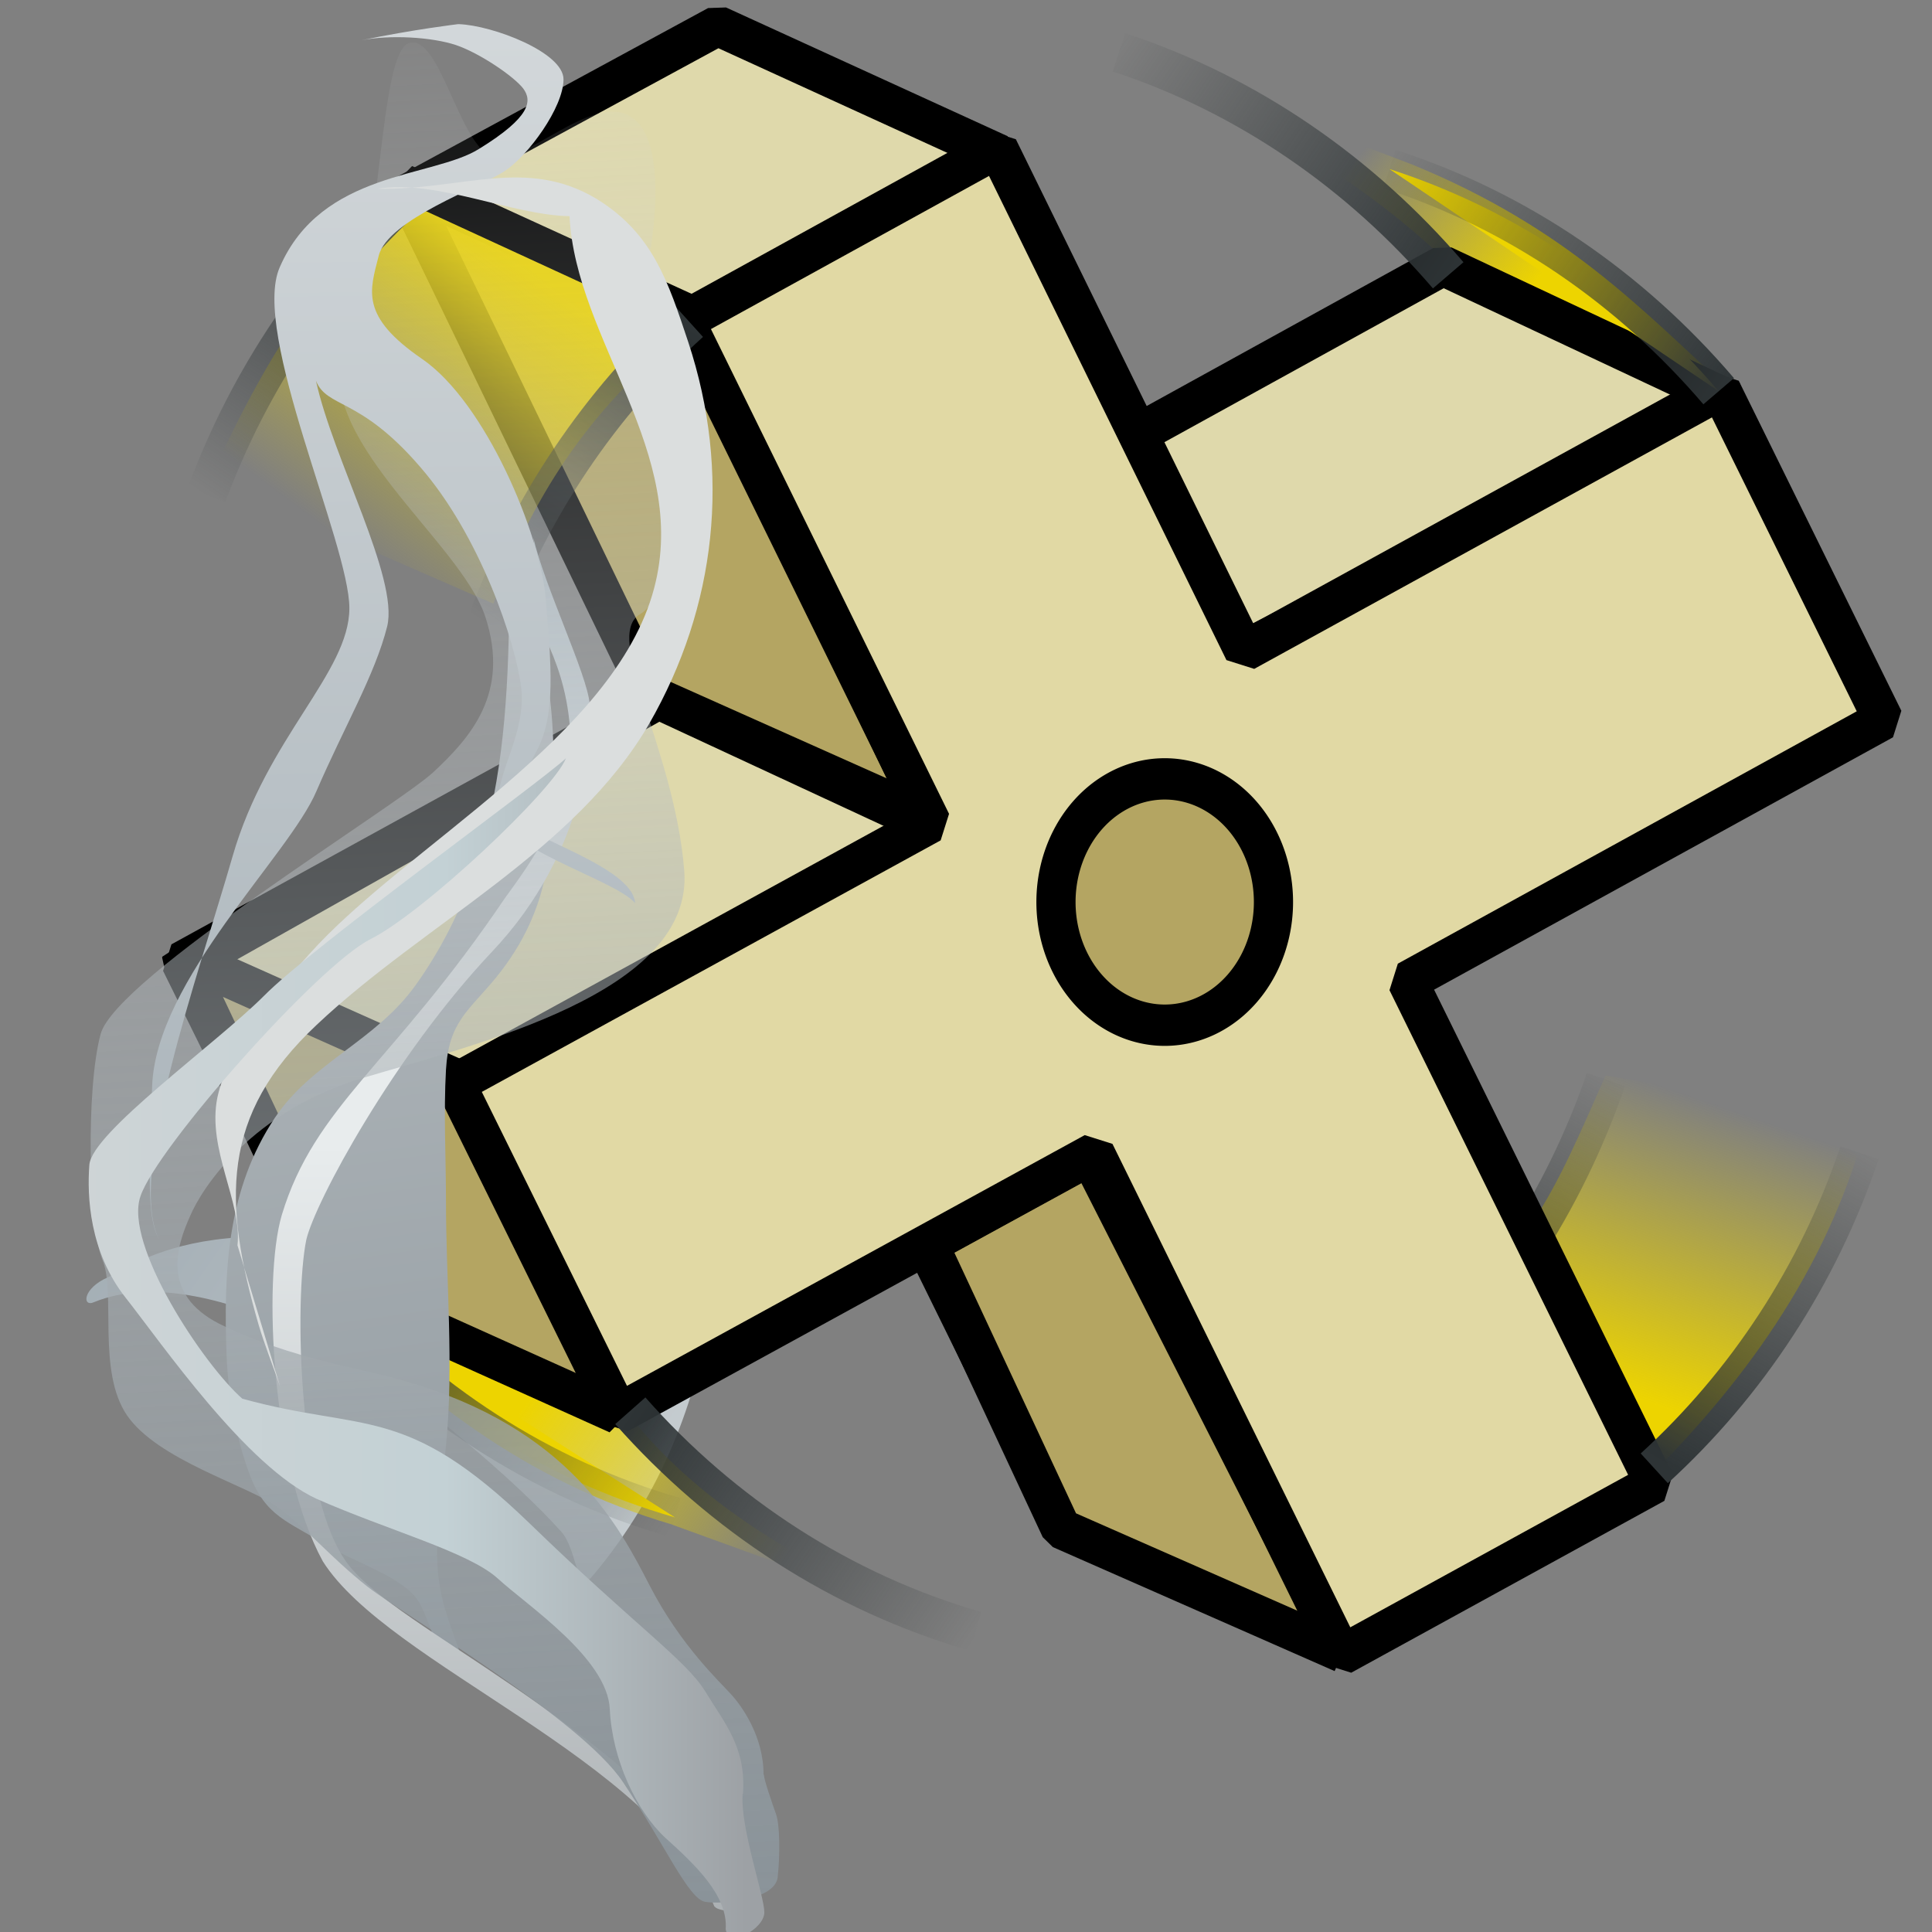 <svg xmlns="http://www.w3.org/2000/svg" width="48" height="48" xmlns:xlink="http://www.w3.org/1999/xlink"><rect width="100%" height="100%" fill="#808080" stroke="none"/><defs><linearGradient id="a" x1="28.955" x2="14.911" y1="30.252" y2="30.252" gradientUnits="userSpaceOnUse" gradientTransform="matrix(1.188 0 0 1.188 22.289 -10.523)"><stop offset=".006" stop-color="#9DA1A5"/><stop offset=".455" stop-color="#C3D1D5"/><stop offset="1" stop-color="#CED4D6"/></linearGradient><linearGradient id="F" x1="28.955" x2="14.911" y1="30.252" y2="30.252" xlink:href="#a" gradientUnits="userSpaceOnUse" gradientTransform="matrix(1.188 0 0 1.188 -15.743 -2.443)"/><linearGradient id="b" x1="21.019" x2="21.302" y1="-12.681" y2="33.599" gradientUnits="userSpaceOnUse" gradientTransform="matrix(1.188 0 0 1.188 22.289 -10.523)"><stop offset=".213" stop-color="#DBDFE1"/><stop offset="1" stop-color="#A1ACB3"/></linearGradient><linearGradient id="E" x1="21.019" x2="21.302" y1="-12.681" y2="33.599" xlink:href="#b" gradientUnits="userSpaceOnUse" gradientTransform="matrix(1.188 0 0 1.188 -15.743 -2.443)"/><linearGradient id="c" x1="22.356" x2="24.596" y1=".226" y2="41.866" gradientUnits="userSpaceOnUse" gradientTransform="matrix(1.188 0 0 1.188 22.289 -10.523)"><stop offset=".006" stop-color="#dbdfe1" stop-opacity="0"/><stop offset="1" stop-color="#8A9399"/></linearGradient><linearGradient id="D" x1="22.356" x2="24.596" y1=".226" y2="41.866" xlink:href="#c" gradientUnits="userSpaceOnUse" gradientTransform="matrix(1.188 0 0 1.188 -15.743 -2.443)"/><linearGradient id="d" x1="23.915" x2="23.915" y1="13.391" y2="42.51" gradientUnits="userSpaceOnUse" gradientTransform="matrix(1.188 0 0 1.188 22.289 -10.523)"><stop offset="0" stop-color="#AFBBC2"/><stop offset=".309" stop-color="#E8ECED"/><stop offset=".433" stop-color="#E8ECED"/><stop offset="1" stop-color="#AAAFB2"/></linearGradient><linearGradient id="C" x1="23.915" x2="23.915" y1="13.391" y2="42.51" xlink:href="#d" gradientUnits="userSpaceOnUse" gradientTransform="matrix(1.188 0 0 1.188 -15.743 -2.443)"/><linearGradient id="e" x1="17.081" x2="23.943" y1="-6.99" y2="41.953" gradientUnits="userSpaceOnUse" gradientTransform="matrix(1.188 0 0 1.188 -3.354 -2.575)"><stop offset=".006" stop-color="#DBDFE1"/><stop offset="1" stop-color="#8A9399"/></linearGradient><linearGradient id="B" x1="17.081" x2="23.943" y1="-6.99" y2="41.953" xlink:href="#e" gradientUnits="userSpaceOnUse" gradientTransform="matrix(1.188 0 0 1.188 -15.743 -2.443)"/><linearGradient id="A" x1="16.383" x2="24.851" y1="35.084" y2="40.893" xlink:href="#f" gradientUnits="userSpaceOnUse" gradientTransform="translate(-8.293 -2.748)"/><linearGradient id="z" x1="43.677" x2="35.074" y1="9.802" y2="3.944" xlink:href="#g" gradientUnits="userSpaceOnUse" gradientTransform="translate(-7.535 -2.798)"/><linearGradient id="y" x1="17.821" x2="12.743" y1="7.926" y2="15.3" xlink:href="#h" gradientUnits="userSpaceOnUse" gradientTransform="translate(-7.788 -3.101)"/><linearGradient id="f"><stop offset="0" stop-color="#2e3436"/><stop offset="1" stop-color="#2e3436" stop-opacity="0"/></linearGradient><linearGradient id="x" x1="16.383" x2="24.851" y1="35.084" y2="40.893" gradientTransform="translate(-.818 .081)" xlink:href="#f" gradientUnits="userSpaceOnUse"/><linearGradient id="w" x1="42.135" x2="46.874" y1="36.315" y2="28.183" gradientTransform="translate(-.818 .081)" xlink:href="#i" gradientUnits="userSpaceOnUse"/><linearGradient id="g"><stop offset="0" stop-color="#2e3436"/><stop offset="1" stop-color="#2e3436" stop-opacity="0"/></linearGradient><linearGradient id="v" x1="43.677" x2="35.074" y1="9.802" y2="3.944" gradientTransform="translate(-.818 .081)" xlink:href="#g" gradientUnits="userSpaceOnUse"/><linearGradient id="h"><stop offset="0" stop-color="#2e3436"/><stop offset="1" stop-color="#2e3436" stop-opacity="0"/></linearGradient><linearGradient id="u" x1="17.821" x2="12.743" y1="7.926" y2="15.3" gradientTransform="translate(-.818 .081)" xlink:href="#h" gradientUnits="userSpaceOnUse"/><linearGradient id="j"><stop offset="0" stop-color="#edd400"/><stop offset="1" stop-color="#edd400" stop-opacity="0"/></linearGradient><linearGradient id="t" x1="13.738" x2="8.839" y1="6.382" y2="12.998" gradientTransform="translate(-.818 .081)" xlink:href="#j" gradientUnits="userSpaceOnUse"/><linearGradient id="k"><stop offset="0" stop-color="#edd400"/><stop offset="1" stop-color="#edd400" stop-opacity="0"/></linearGradient><linearGradient id="s" x1="13.94" x2="20.052" y1="34.716" y2="38.984" gradientTransform="translate(-.818 .081)" xlink:href="#k" gradientUnits="userSpaceOnUse"/><linearGradient id="i"><stop offset="0" stop-color="#2e3436"/><stop offset="1" stop-color="#2e3436" stop-opacity="0"/></linearGradient><linearGradient id="r" x1="42.135" x2="46.874" y1="36.315" y2="28.183" xlink:href="#i" gradientUnits="userSpaceOnUse" gradientTransform="translate(-7.131 -1.738)"/><linearGradient id="l"><stop offset="0" stop-color="#edd400"/><stop offset="1" stop-color="#edd400" stop-opacity="0"/></linearGradient><linearGradient id="q" x1="40.002" x2="42.452" y1="34.161" y2="27.014" gradientTransform="translate(-.818 .081)" xlink:href="#l" gradientUnits="userSpaceOnUse"/><linearGradient id="m"><stop offset="0" stop-color="#edd400"/><stop offset="1" stop-color="#edd400" stop-opacity="0"/></linearGradient><linearGradient id="p" x1="38.866" x2="34.825" y1="7.038" y2="3.478" gradientTransform="translate(-.818 .081)" xlink:href="#m" gradientUnits="userSpaceOnUse"/><linearGradient id="n" x1="39.254" x2="16.775" y1="35.097" y2="19.378" gradientUnits="userSpaceOnUse" gradientTransform="matrix(1.188 0 0 1.188 22.264 -4.792)"><stop offset=".213" stop-color="#DBDFE1"/><stop offset="1" stop-color="#A1ACB3"/></linearGradient><linearGradient id="o" x1="39.254" x2="16.775" y1="35.097" y2="19.378" gradientTransform="matrix(1.188 0 0 1.188 -15.768 3.289)" gradientUnits="userSpaceOnUse" xlink:href="#n"/></defs><g><path fill="url(#o)" d="M17.8 28.42c.08 1.34.5 6.52-3.1 10.76-.38.45-.36-.7-.76-1.13-1.15-1.28-2.94-2.7-3.5-3.17-.68-.56-5.28-3.68-8.1-2.53-.3.14-.3-.34.35-.62.65-.28 3.02-2.3 10.1.32.65.28 1.9-.48 2.9-1.13 1.05-.66 2.1-1.78 2.1-2.5z"/><path fill="url(#p)" d="M35.8 6.36l7.12 3.28c-2.14-1.95-4-3.98-7.83-5.55l-7.33-2.8c2.75 1.45 5.54 2.72 8.03 5.06z"/><path fill="url(#q)" d="M39.9 26.72l6.5 1.1c-1 3.86-3.26 6.7-5.45 8.9l-6.1-3.2c3.07-2.1 3.75-3.88 5.04-6.8z"/><path fill="none" stroke="url(#r)" d="M39.9 26.82c-1.05 3.05-2.82 5.74-5.1 7.84" stroke-linejoin="bevel" overflow="visible" enable-background="accumulate"/><path fill="#fce94f" stroke="#000" d="M10.2 4.93l6.13 12.47L4.5 23.9l4.05 8.2 11.83-6.5 6.15 12.5 7.78-4.28-6.14-12.47L40 14.85l-4.06-8.2-11.83 6.5L17.98.64 10.2 4.94z" stroke-linejoin="bevel" overflow="visible" enable-background="accumulate"/><path fill="#dfd9ab" stroke="#000" d="M24.83 3.84l-7-3.2-7.74 4.2 7.03 3.1 7.7-4.1z" stroke-linejoin="bevel"/><path fill="#b4a562" stroke="#000" d="M10.04 4.6l6.13 12.67 6.9 3.08-6.04-12.57-7-3.2z" stroke-linejoin="bevel"/><path fill="#dfd9ab" stroke="#000" d="M16.36 17.37L4.58 24 11.43 27 23.1 20.5l-6.74-3.13z" stroke-linejoin="bevel"/><path fill="url(#s)" d="M16.7 37.88l7.08 2.57c-3.3-1.25-6.38-2.95-8.23-5.4l-7.48-2.83c2.17 2.37 4.95 4.58 8.64 5.66z"/><path fill="#b4a562" stroke="#000" d="M4.53 23.8L8.4 32l6.95 3.13-3.92-8.28-6.9-3.08z" stroke-linejoin="bevel"/><path fill="#b4a562" stroke="#000" d="M33.36 41.06l-7-3.08-3.3-7.07 4.02-2.2 6.28 12.36z" stroke-linejoin="bevel"/><path fill="#dfd9ab" stroke="#000" d="M42.98 9.95L35.85 6.6l-7.8 4.3 2.86 5.26L43 9.96z" stroke-linejoin="bevel"/><path fill="#e1d9a4" stroke="#000" d="M17 7.96l6.13 12.48-11.82 6.48 4.05 8.2 11.83-6.48 6.14 12.48 7.78-4.27-6.14-12.47 11.82-6.5-4.04-8.2-11.83 6.5-6.13-12.5L17 7.97z" stroke-linejoin="bevel" overflow="visible" enable-background="accumulate"/><path fill="#b4a562" stroke="#000" stroke-width="1.027" d="M34.5 24.3a2.85 3.06 0 1 1-5.7 0 2.85 3.06 0 1 1 5.7 0z" transform="matrix(.948 0 0 1 -1.067 -1.889)" stroke-linejoin="bevel" overflow="visible" enable-background="accumulate"/><path fill="url(#t)" d="M9.94 4.95l7.12 3.28c-2.5 1.96-3.9 4.27-4.8 6.77L5.2 11.92c1.08-2.28 2.2-4.56 4.74-6.97z"/><path fill="none" stroke="url(#u)" d="M12.1 15.5c1.07-2.92 2.82-5.5 5.03-7.5" stroke-linejoin="bevel" overflow="visible" enable-background="accumulate"/><path fill="#edd400" stroke="url(#v)" d="M34.52 4.2c3.2 1.03 6 2.97 8.18 5.52" stroke-linejoin="bevel" overflow="visible" enable-background="accumulate"/><path fill="none" stroke="url(#w)" d="M46.2 28.64c-1.03 3.05-2.8 5.74-5.1 7.84" stroke-linejoin="bevel" overflow="visible" enable-background="accumulate"/><path fill="none" stroke="url(#x)" d="M24.24 40.53c-3.34-.96-6.3-2.9-8.58-5.48" stroke-linejoin="bevel" overflow="visible" enable-background="accumulate"/><path fill="none" stroke="url(#y)" d="M5.13 12.3c1.07-2.9 2.82-5.47 5.03-7.5" stroke-linejoin="bevel" overflow="visible" enable-background="accumulate"/><path fill="none" stroke="url(#z)" d="M27.8 1.3c3.2 1.05 6 3 8.18 5.54" stroke-linejoin="bevel" overflow="visible" enable-background="accumulate"/><path fill="#edd400" stroke="url(#A)" d="M16.77 37.7c-3.35-.96-6.3-2.9-8.58-5.48" stroke-linejoin="bevel" overflow="visible" enable-background="accumulate"/><path fill="url(#B)" d="M11.64 41.7c-.34-1.15-.78-1.85-.78-3.1 0-.98.13-1.76.22-2.68.2-2 0-4.1 0-6.1 0-1.08-.06-2.17 0-3.24.07-1.2.56-1.46 1.25-2.3 1.37-1.7 1.42-3.27 1.42-5.48 0-2.42-.74-4.35-1.1-6.53 0 4.32.23 8.63-2.32 12.2-1 1.4-2.58 1.92-3.5 3.3-1.18 1.77-1.28 3.78-1.2 5.93.04.95.23 2 .56 2.9.4 1.1 1 1.2 1.88 1.77.62.38 1.66.72 2.15 1.2.55.5.4 1.7 1.52 1.9"/><path fill="url(#C)" d="M17.75 47.37c-1.48-3.66-8.1-6-9.73-8.58-1.26-2.3-1.5-6.97-1.02-8.6.82-2.72 2.74-3.73 5.54-7.87.5-.7 1.8-2.33 1.62-4.25-.16-1.93-1.07-2.72-1.04-3.46.02-.74.2-.8.13-1.26.25 1.15 1.35 3.43 1.4 4.14.06.7 0 3.6-2.44 6.17-2.43 2.58-4.38 6.2-4.6 7.14-.3 1.46-.22 6.46 1.05 8.08 1.26 1.62 6.4 3.72 9.8 8.15.45.6-.65.47-.7.34z"/><path fill="url(#D)" d="M18.97 44.08c0-.94-.54-1.7-.82-2-.27-.3-1.24-1.2-2-2.67s-2-3.93-6.1-5.1c-.96-.3-2.8-.53-4.6-1.42-1.47-.75-1.05-1.95-.73-2.67.3-.72 1.55-2.62 4.3-3.44 2.77-.83 8.22-2.1 7.98-5.15-.24-3.03-2.03-5.82-1.1-6.37.93-.55.64-3.15.58-3.76-.18-1.67-.67-3.45-.53-4.12.27-1.23.7-3.82-.26-4.47-.98-.66-2.72 1.3-3.5.96-.8-.34-1.27-3.04-2.03-2.8-.76.24-.66 5.18-1.6 7.46-.92 2.28 2.88 4.9 3.5 6.8.62 1.9-.38 3-1.3 3.86-.95.87-7.88 5.1-8.26 6.5-.37 1.37-.3 4.75.04 5.6.35.8-.14 2.78.62 3.88s2.97 1.73 3.7 2.25c.72.5 1.3 1.23 2.27 2 .97.75 5.32 3.3 6.35 4.86 1.04 1.55 1.62 2.9 2.04 2.97.4.07 1.72-.04 1.8-.6.06-.54.06-1.3-.04-1.58s-.3-.86-.3-.97z"/><path fill="url(#E)" d="M11.4.6c.84.03 2.6.7 2.6 1.37 0 .7-.88 1.9-1.46 2.28-.6.4-2.9 1.2-3.13 2.1-.22.87-.48 1.5 1.08 2.57 1.57 1.08 2.94 4.34 3.07 5.97.13 1.62.26 2.86-.23 3.77-.5.92-.6 1.73.13 2.12.72.38 2.28.97 2.32 1.66-.5-.6-3.43-1.38-3.43-2.35 0-.97.72-1.85.6-3-.14-1.14-1.02-3.78-2.52-5.5-1.5-1.74-2.3-1.44-2.58-2.13.42 1.93 2.06 4.9 1.77 6.1-.3 1.2-1.07 2.5-1.76 4.1-.68 1.6-3.98 4.68-4.08 7.32-.1 2.63-.1 3.35.2 3.87-.88-1.56.96-6.65 1.8-9.58.85-2.95 2.9-4.56 2.9-6.16 0-1.6-2.45-6.84-1.73-8.47 1.04-2.4 3.8-2.22 4.95-2.94C13.2 2.9 13.22 2.5 13 2.2c-.23-.3-1.08-.88-1.67-1.08C10.73.92 9.7.86 8.98 1c1.3-.27 2.4-.4 2.4-.4z"/><path fill="#dbdede" d="M5.9 30.94c.12-1.07-.76-2.38-.5-3.67.28-1.3 1.42-2.6 2.27-3.55 2.4-2.7 7.6-5.4 8.58-9.1.9-3.38-1.95-6.17-2.1-9.25-1.42-.02-3.3-.92-4.78-.68 2.1.04 3.7-.8 5.45.25C16.22 5.8 16.6 7 17.1 8.5c1.07 3.24.7 6.57-.97 9.48-1.84 3.17-5.6 4.97-8.26 7.48-2.4 2.25-2.33 4.4-1.44 7.47.15.5.35 1 .53 1.52"/><path fill="url(#F)" d="M18.46 44.56c.08-1.15-.46-1.75-.94-2.54-.48-.78-1.74-1.63-4.36-4.17-3.1-3-4.1-2.26-7.14-3.1-.96-.84-2.95-3.83-2.53-5.03.4-1.2 4.38-5.7 5.7-6.38 1.33-.66 4.57-3.72 4.87-4.5-.72.66-6.3 4.68-7.5 5.9-1.2 1.2-4.28 3.4-4.34 4.2-.06.78 0 2.16.9 3.3.9 1.14 3 4.2 4.75 5 1.74.77 3.78 1.32 4.5 1.98.73.67 2.72 1.98 2.78 3.24.06 1.26.66 2.53 1.38 3.2.72.65 1.56 1.43 1.5 2.27.06.48.96 0 .96-.42 0-.4-.6-2.1-.54-2.94z"/></g></svg>